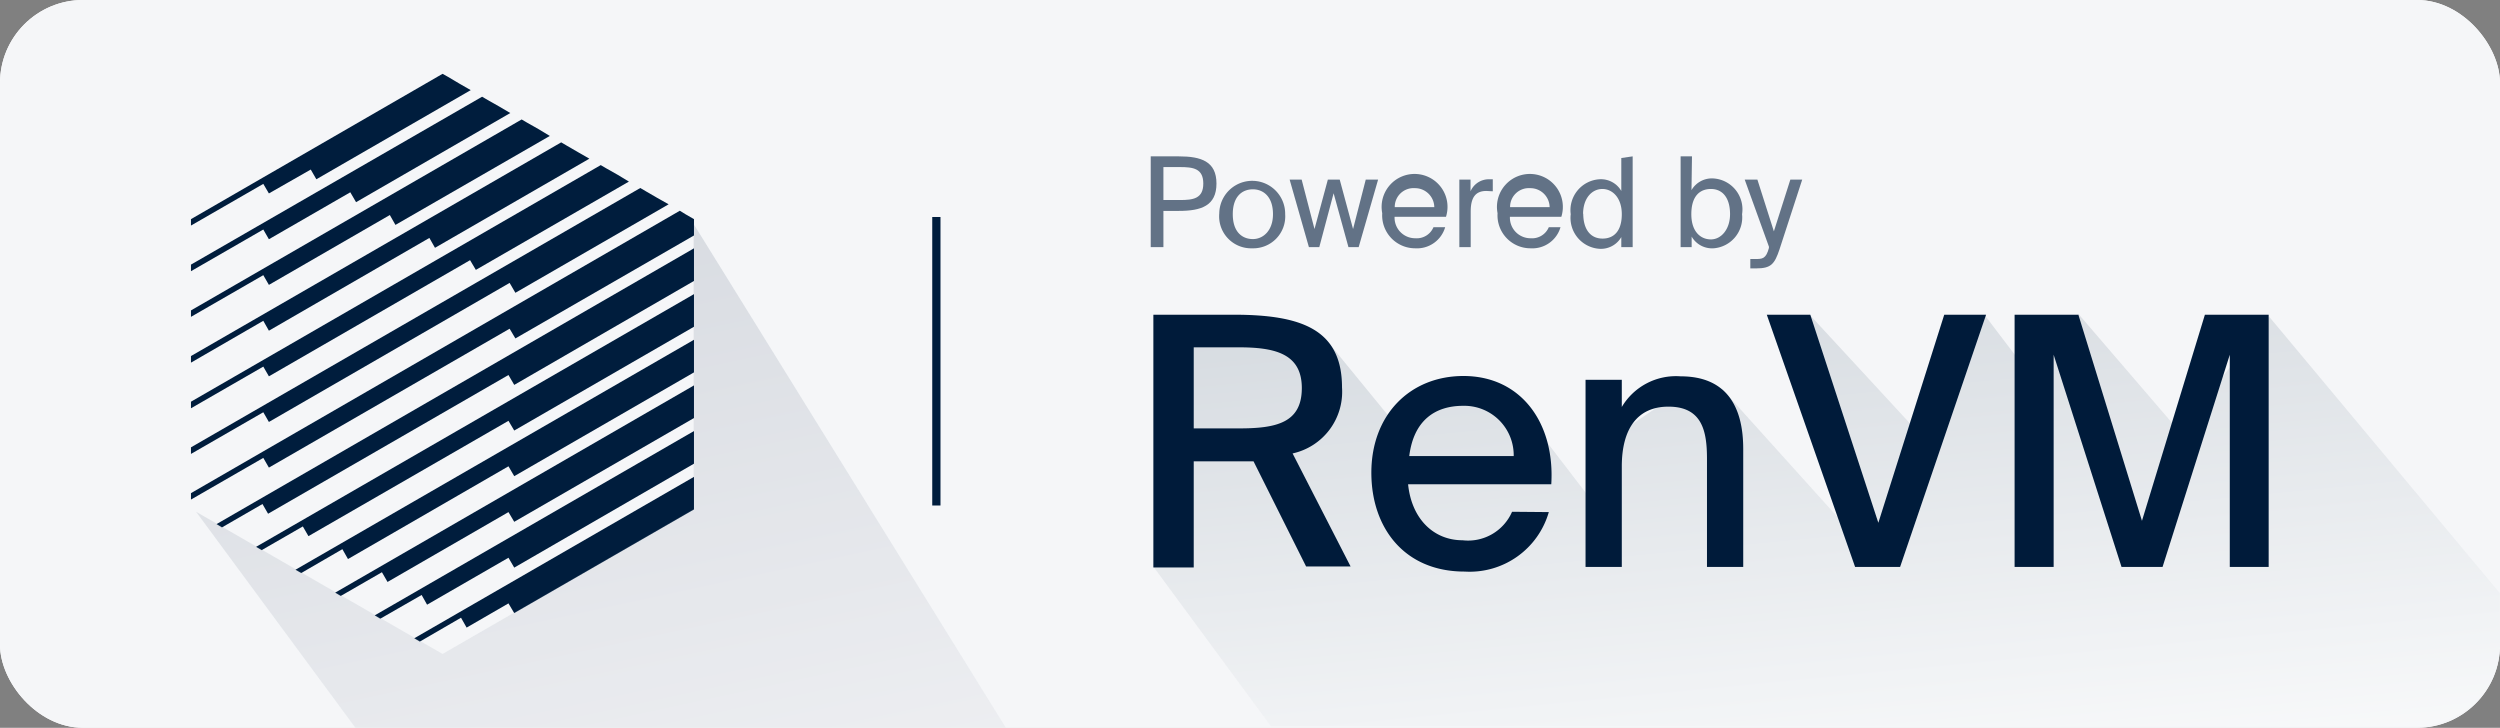<svg xmlns="http://www.w3.org/2000/svg" xmlns:xlink="http://www.w3.org/1999/xlink" viewBox="0 0 151.73 44.17"><rect x="0" y="0" width="151.73" height="44.17" fill="#808080" stroke="none"/><defs><style>.cls-1{fill:#fff;}.cls-2{fill:#f5f6f8;}.cls-3{fill:#001d3d;}.cls-4,.cls-8,.cls-9{opacity:0.4;}.cls-4{fill:url(#linear-gradient);}.cls-5{opacity:0.6;}.cls-6{fill:#001b3a;}.cls-7{fill:none;stroke:#001d3d;stroke-miterlimit:10;stroke-width:0.5px;}.cls-9{fill:url(#linear-gradient-2);}</style><linearGradient id="linear-gradient" x1="112.22" y1="48.99" x2="102.92" y2="-46.54" gradientUnits="userSpaceOnUse"><stop offset="0" stop-color="#fff"/><stop offset="1" stop-color="#001d3d"/></linearGradient><linearGradient id="linear-gradient-2" x1="42.54" y1="65.74" x2="27.98" y2="-1.79" xlink:href="#linear-gradient"/></defs><title>powered by RenVM light</title><g id="Layer_2" data-name="Layer 2"><g id="Layer_1-2" data-name="Layer 1"><rect class="cls-1" width="151.73" height="44.17" rx="5.04"/><rect class="cls-2" width="151.73" height="44.17" rx="5.04"/><polygon class="cls-3" points="16.32 11.74 18.86 10.29 19.2 10.88 28.57 5.47 27.89 5.08 27.2 4.67 26.86 4.48 11.59 13.3 11.59 13.69 15.98 11.16 16.32 11.74"/><polygon class="cls-3" points="16.32 17.29 23.66 13.05 24 13.65 33.37 8.25 32.69 7.84 32 7.45 31.66 7.25 11.59 18.84 11.59 19.23 15.98 16.7 16.32 17.29"/><polygon class="cls-3" points="16.32 20.07 26.06 14.44 26.4 15.04 35.77 9.63 35.09 9.24 34.4 8.84 34.06 8.64 11.59 21.61 11.59 22.01 15.98 19.47 16.32 20.07"/><polygon class="cls-3" points="16.32 22.84 28.53 15.79 28.88 16.38 38.17 11.02 37.49 10.61 36.8 10.22 36.46 10.02 11.59 24.38 11.59 24.78 15.98 22.25 16.32 22.84"/><polygon class="cls-3" points="16.32 25.61 30.93 17.17 31.28 17.77 40.58 12.4 39.89 12.01 39.2 11.61 38.86 11.41 11.59 27.15 11.59 27.55 15.98 25.02 16.32 25.61"/><polygon class="cls-3" points="41.6 13 41.26 12.79 11.59 29.93 11.59 30.32 15.98 27.79 16.32 28.38 30.93 19.95 31.28 20.54 42.12 14.29 42.12 13.49 42.12 13.3 41.6 13"/><polygon class="cls-3" points="13.47 32.01 15.93 30.59 16.27 31.18 30.86 22.76 31.21 23.36 42.12 17.05 42.12 16.26 42.12 15.47 42.12 15.07 13.14 31.81 13.47 32.01"/><polygon class="cls-3" points="30.86 25.54 31.21 26.13 42.12 19.83 42.12 19.04 42.12 18.24 42.12 17.85 15.54 33.19 15.88 33.39 18.38 31.95 18.72 32.54 30.86 25.54"/><polygon class="cls-3" points="18.28 34.78 20.78 33.33 21.12 33.93 30.86 28.3 31.21 28.9 42.12 22.6 42.12 21.8 42.12 21.02 42.12 20.62 17.93 34.58 18.28 34.78"/><polygon class="cls-3" points="20.68 36.17 23.18 34.73 23.52 35.32 30.86 31.08 31.21 31.67 42.12 25.37 42.12 24.58 42.12 23.79 42.12 23.39 20.34 35.97 20.68 36.17"/><polygon class="cls-3" points="22.74 37.35 23.08 37.55 25.59 36.11 25.92 36.7 30.86 33.85 31.21 34.45 42.12 28.14 42.12 27.35 42.12 26.56 42.12 26.16 22.74 37.35"/><polygon class="cls-3" points="25.48 38.94 27.98 37.49 28.32 38.09 30.86 36.62 31.21 37.21 42.12 30.92 42.12 30.13 42.12 29.33 42.12 28.94 25.14 38.74 25.48 38.94"/><polygon class="cls-3" points="30.97 6.86 30.29 6.46 30.29 6.46 29.6 6.07 29.26 5.87 11.59 16.06 11.59 16.46 15.98 13.93 16.32 14.52 21.26 11.67 21.61 12.27 30.97 6.86"/><path class="cls-4" d="M70,34.39l7.14,9.69h70a5.78,5.78,0,0,0,3.09-1.44,5.05,5.05,0,0,0,1.49-3.41V36l-14-16.78-5.42,7-6.15-7.16-1.88,2-1,1.77-2.85-3.75-4,7.16-6.61-7.16-.47,3.77.91,3.88,1.3,4.68-7-7.77-1.73-.44L97,27.14l-.38,3.26-5.37-7-1.64.08L84.4,25.4l-3.7-4.52-1.09,0-8.49-.72-.42,5Z"/><g class="cls-5"><path class="cls-6" d="M73.83,11.14c0,1.36-.94,1.66-2.28,1.66h-.94V15h-.77V9.49h1.71C72.89,9.49,73.83,9.79,73.83,11.14Zm-3.22,1h1c.8,0,1.42-.08,1.42-1s-.62-1-1.42-1h-1Z"/><path class="cls-6" d="M76,15.07a1.94,1.94,0,0,1-2-2.12A2,2,0,1,1,78,13,1.94,1.94,0,0,1,76,15.07ZM77.26,13c0-1.08-.6-1.51-1.22-1.51s-1.22.4-1.22,1.51.6,1.51,1.22,1.51S77.26,14,77.26,13Z"/><path class="cls-6" d="M81.31,10.9l.81,3,.77-3h.75L82.46,15h-.62l-.9-3.27L80.07,15h-.63L78.27,10.9H79l.78,3,.81-3Z"/><path class="cls-6" d="M85.9,14.46A1.1,1.1,0,0,0,87,13.79h.71a1.78,1.78,0,0,1-1.82,1.28,2,2,0,0,1-2-2.13,2,2,0,1,1,3.87.22H84.64A1.25,1.25,0,0,0,85.9,14.46Zm1.15-1.89a1.17,1.17,0,0,0-1.18-1.15,1.14,1.14,0,0,0-1.22,1.15Z"/><path class="cls-6" d="M90.21,11.59c-.63,0-.95.36-.95,1.25V15h-.69V10.9h.68v.71a1.21,1.21,0,0,1,1.14-.73h.21v.73Z"/><path class="cls-6" d="M92.9,14.46A1.1,1.1,0,0,0,94,13.79h.71a1.78,1.78,0,0,1-1.82,1.28,2,2,0,0,1-2-2.13,2,2,0,1,1,3.87.22H91.64A1.25,1.25,0,0,0,92.9,14.46Zm1.15-1.89a1.17,1.17,0,0,0-1.18-1.15,1.14,1.14,0,0,0-1.22,1.15Z"/><path class="cls-6" d="M99.09,9.49V15H98.4v-.61a1.43,1.43,0,0,1-1.33.71A1.88,1.88,0,0,1,95.33,13a1.88,1.88,0,0,1,1.74-2.12,1.43,1.43,0,0,1,1.33.71v-2Zm-3,3.46c0,1,.46,1.53,1.17,1.53S98.43,14,98.43,13s-.57-1.53-1.18-1.53S96.08,12,96.08,13Z"/><path class="cls-6" d="M102.66,11.54a1.43,1.43,0,0,1,1.33-.71A1.88,1.88,0,0,1,105.73,13,1.88,1.88,0,0,1,104,15.07a1.43,1.43,0,0,1-1.33-.71V15H102V9.49h.69ZM105,13c0-1-.46-1.53-1.16-1.53s-1.19.46-1.19,1.53.57,1.53,1.19,1.53S105,13.92,105,13Z"/><path class="cls-6" d="M108,15.14c-.3.89-.51,1.15-1.42,1.15h-.35v-.57h.28c.45,0,.67,0,.85-.67l0-.08-1.47-4.07h.77l1,3.14,1-3.14h.72Z"/></g><path class="cls-6" d="M75.08,28H72.45v6.44H70V19.1h4.85c4.12,0,6.6.87,6.6,4.42a3.83,3.83,0,0,1-3,4l3.52,6.86h-2.7L76.08,28C75.76,28,75.42,28,75.08,28Zm-2.63-2h2.76c2.26,0,3.8-.34,3.8-2.45s-1.67-2.47-3.84-2.47H72.45Z"/><path class="cls-6" d="M94,31.08a5,5,0,0,1-5.11,3.61c-3.68,0-5.66-2.68-5.66-6,0-3.53,2.36-5.87,5.59-5.87,3.51,0,5.56,2.87,5.33,6.57H85.46c.21,2.09,1.54,3.4,3.31,3.4a2.91,2.91,0,0,0,3-1.73Zm-2.13-3.4a3,3,0,0,0-3.07-3.05c-1.71,0-3,.89-3.27,3.05Z"/><path class="cls-6" d="M102,22.84c2.74,0,3.8,1.78,3.8,4.41v7.16h-2.2V27.85c0-1.65-.27-3.17-2.34-3.17-1.9,0-2.83,1.37-2.83,3.63v6.1h-2.2V23.05h2.2V24.7A3.82,3.82,0,0,1,102,22.84Z"/><path class="cls-6" d="M114,31.73l4-12.63h2.54l-5.22,15.31h-2.73L107.23,19.1h2.64Z"/><path class="cls-6" d="M124.64,21.53V34.41h-2.37V19.1h3.87L130,31.61l3.82-12.51h3.87V34.41h-2.36V21.53l-4.08,12.88h-2.49Z"/><line class="cls-7" x1="56.83" y1="13.17" x2="56.83" y2="30.68"/><g class="cls-8"><polygon class="cls-9" points="42.1 13.6 42.1 30.89 26.86 39.69 11.9 31.06 21.57 44.17 61.05 44.17 42.1 13.6"/></g></g></g></svg>